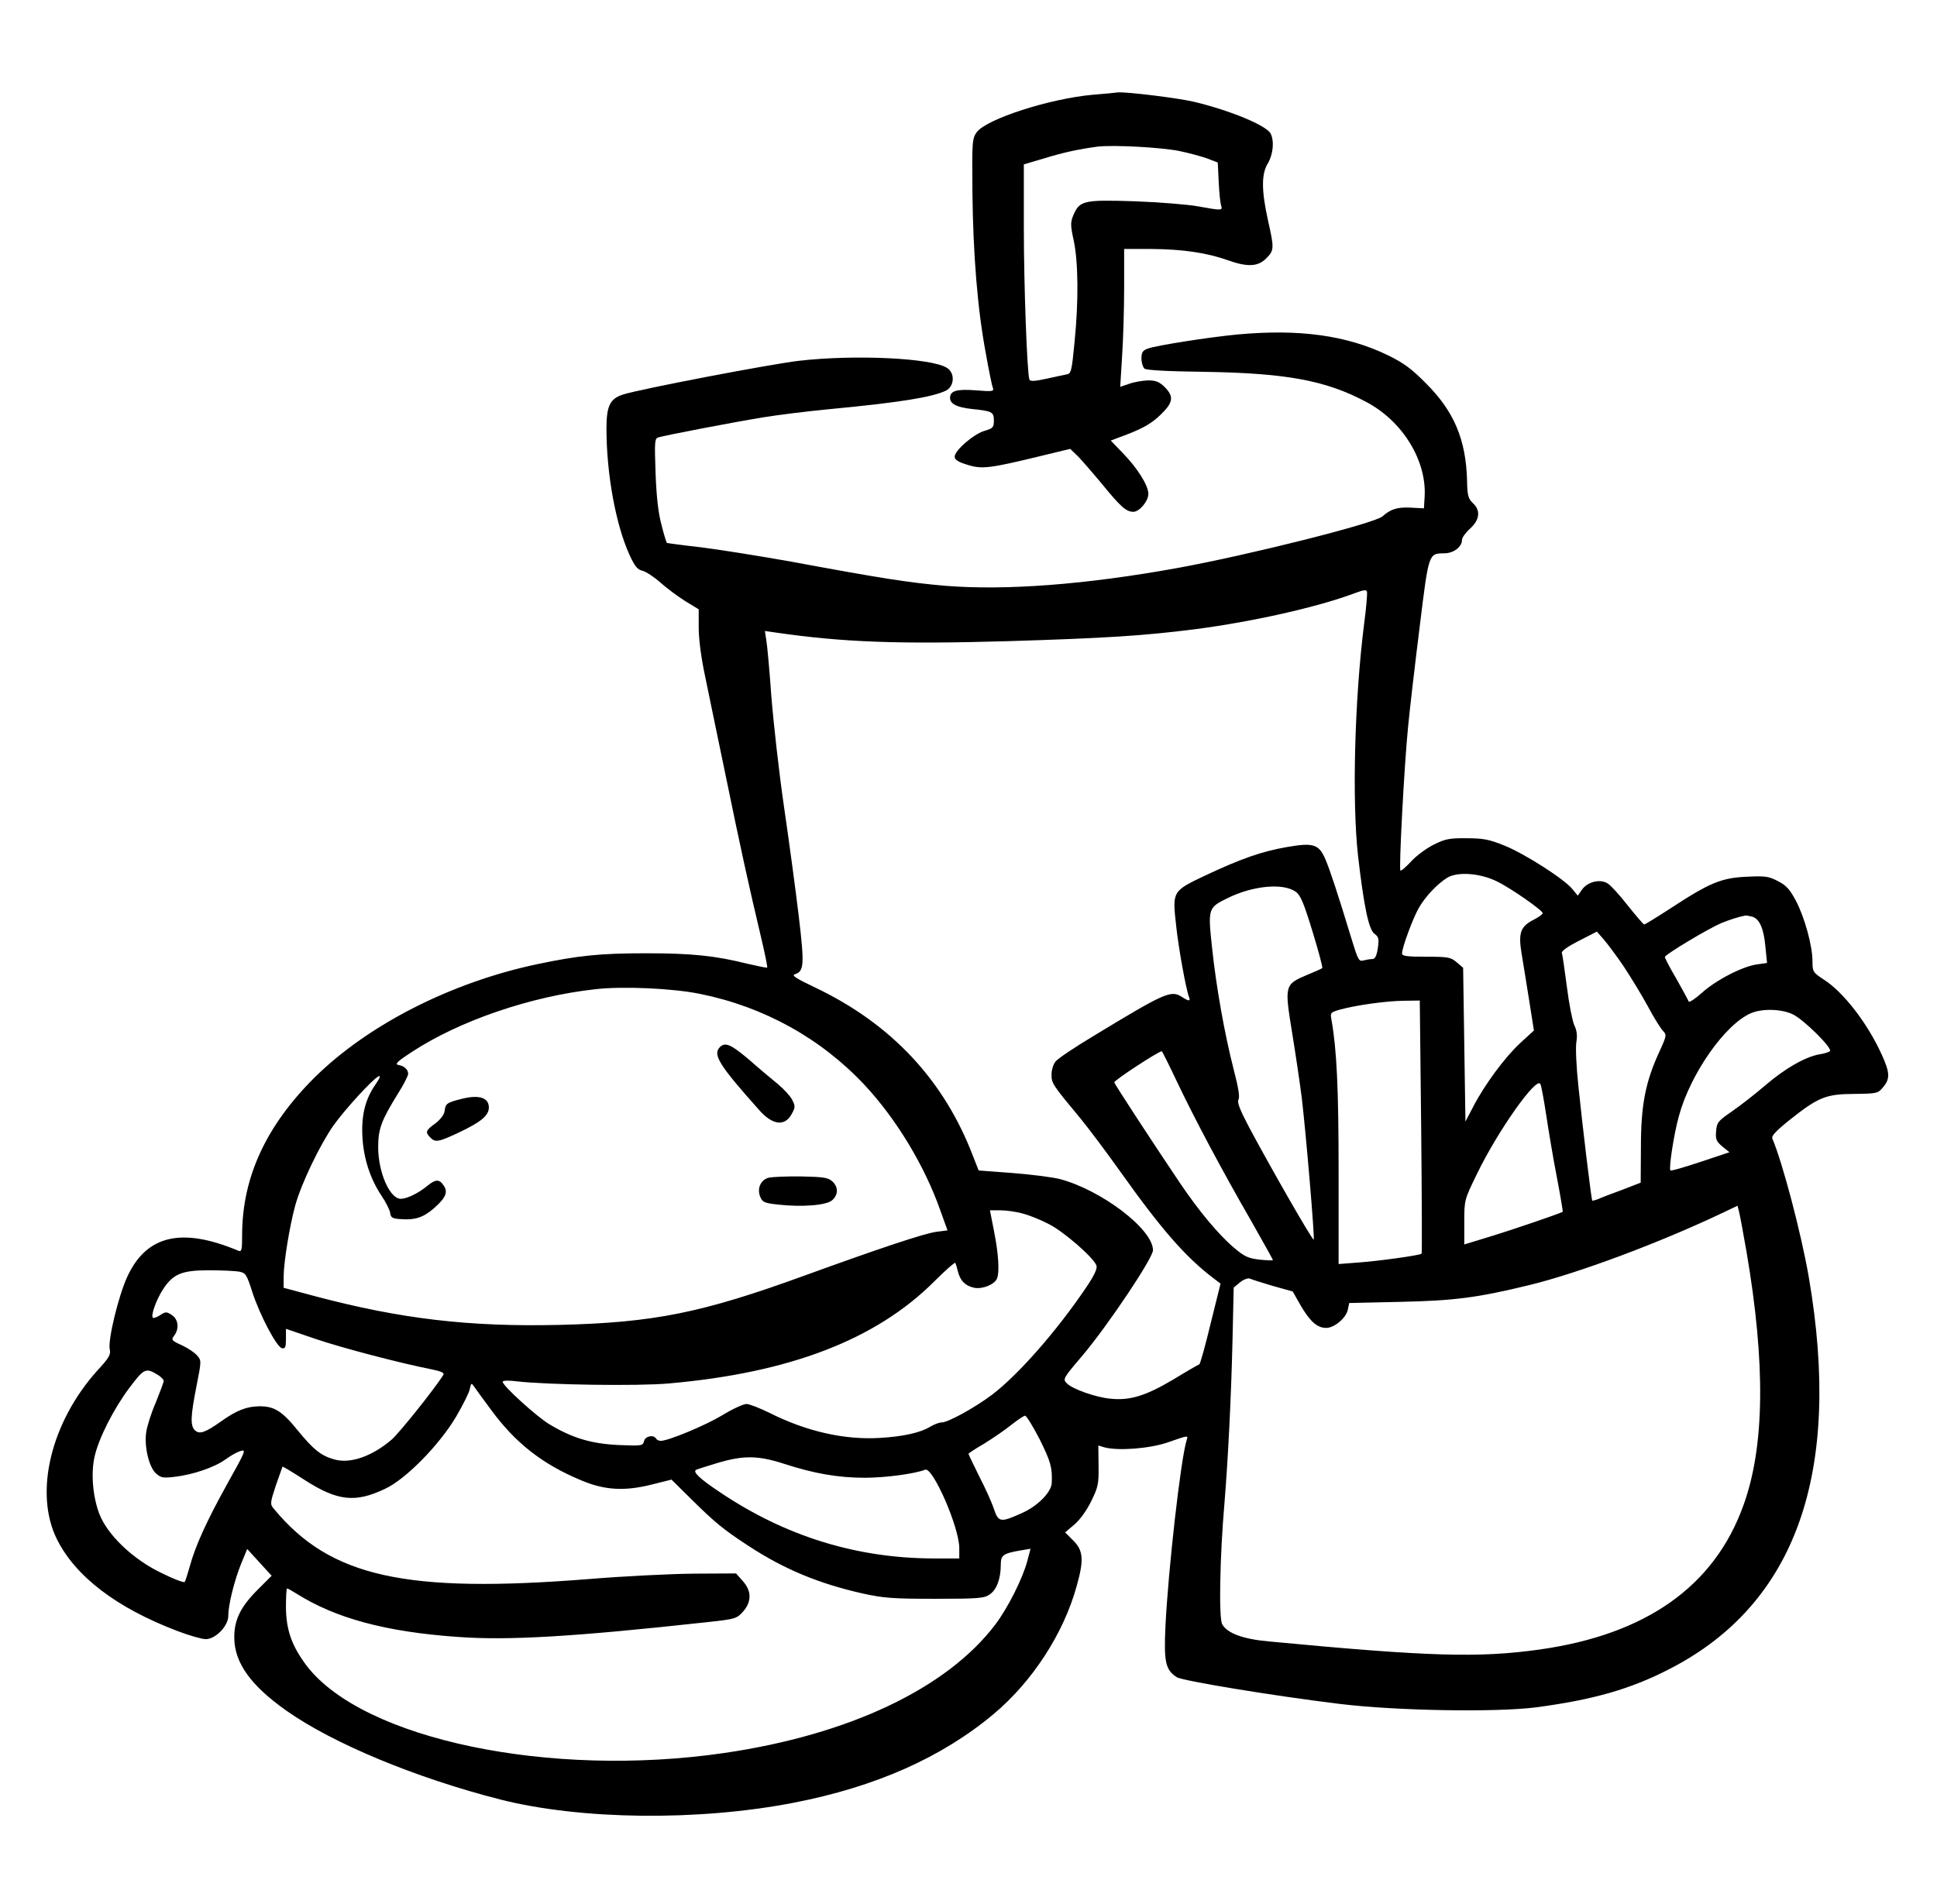 <?xml version="1.0" standalone="no"?>
<!DOCTYPE svg PUBLIC "-//W3C//DTD SVG 20010904//EN" "http://www.w3.org/TR/2001/REC-SVG-20010904/DTD/svg10.dtd">
<svg version="1.0" xmlns="http://www.w3.org/2000/svg"
    width="840pt" height="826pt" viewBox="0 0 840 826"
    preserveAspectRatio="xMidYMid meet">

    <g transform="translate(0,826) scale(0.1,-0.1)"
        fill="#000000" stroke="none">
        <path
            d="M4739 7849 c-188 -17 -460 -105 -503 -162 -20 -28 -21 -39 -19 -260
3 -270 22 -508 58 -699 13 -74 27 -143 31 -151 5 -15 -3 -16 -75 -10 -82 6
-111 -2 -111 -33 0 -26 30 -41 94 -48 89 -9 96 -13 96 -50 0 -30 -4 -34 -41
-45 -47 -14 -129 -85 -129 -112 0 -13 15 -23 55 -35 63 -20 96 -16 318 38
l128 31 25 -24 c15 -13 64 -70 111 -126 83 -102 107 -123 138 -123 26 0 65 46
65 78 0 36 -48 113 -113 179 l-50 52 29 11 c105 38 143 59 186 100 56 54 60
79 19 121 -24 23 -38 29 -73 29 -24 -1 -60 -7 -82 -15 l-38 -13 8 131 c5 73 9
207 9 300 l0 167 120 0 c132 -1 238 -16 330 -49 85 -30 130 -28 166 8 35 35
35 44 8 164 -29 131 -29 203 -1 248 23 39 29 97 12 130 -19 35 -173 99 -330
137 -71 17 -300 45 -335 41 -5 -1 -53 -6 -106 -10z m375 -244 c43 -9 99 -24
123 -33 l44 -17 4 -83 c2 -45 7 -92 10 -102 8 -24 5 -24 -100 -5 -44 8 -169
18 -277 22 -221 7 -236 3 -264 -62 -12 -30 -12 -43 2 -107 20 -92 22 -262 4
-441 -12 -126 -15 -138 -34 -141 -12 -2 -52 -11 -89 -19 -50 -11 -70 -12 -73
-3 -10 29 -24 409 -24 657 l0 276 88 26 c81 25 149 40 232 51 67 8 275 -3 354
-19z" />
        <path
            d="M5365 6809 c-125 -12 -354 -48 -387 -61 -23 -8 -28 -17 -28 -43 0
-18 6 -37 13 -44 9 -7 103 -12 268 -14 347 -6 518 -37 691 -129 160 -83 266
-256 256 -414 l-3 -49 -57 3 c-58 3 -87 -6 -123 -38 -33 -30 -581 -168 -890
-224 -398 -72 -743 -98 -1005 -77 -155 13 -282 33 -670 105 -135 24 -310 52
-390 62 -80 9 -146 18 -148 19 -2 2 -13 36 -23 77 -14 51 -22 119 -26 224 -5
143 -4 152 13 157 30 9 316 64 449 86 66 11 197 27 290 36 306 29 449 52 508
81 36 19 39 76 4 98 -65 43 -399 59 -642 31 -122 -14 -691 -123 -762 -146 -58
-18 -73 -50 -73 -148 0 -196 40 -415 99 -546 24 -52 35 -66 58 -71 15 -4 50
-27 77 -51 27 -24 75 -60 107 -80 l59 -36 0 -81 c0 -48 11 -130 26 -201 13
-66 54 -259 89 -430 66 -322 103 -490 155 -709 17 -71 29 -131 27 -133 -2 -2
-39 6 -83 16 -144 36 -245 46 -444 46 -198 0 -293 -10 -469 -47 -375 -79 -735
-263 -967 -492 -209 -208 -313 -431 -314 -680 0 -70 -2 -77 -17 -71 -246 103
-398 67 -481 -113 -38 -82 -85 -275 -76 -315 5 -23 -3 -37 -54 -92 -201 -224
-275 -528 -176 -730 80 -162 258 -299 524 -400 50 -19 105 -35 122 -35 43 0
98 57 98 101 0 50 27 155 56 227 l26 63 53 -58 53 -58 -58 -58 c-77 -76 -105
-134 -104 -212 1 -108 72 -207 227 -316 203 -143 563 -292 928 -385 349 -88
855 -94 1269 -14 357 69 645 197 870 386 168 141 303 350 359 554 32 113 29
154 -14 197 l-36 36 40 34 c24 20 54 62 73 101 30 61 33 74 32 154 l-1 88 26
-8 c59 -16 194 -6 274 21 92 32 90 32 83 10 -26 -83 -80 -563 -92 -808 -7
-154 0 -188 49 -220 25 -16 420 -81 707 -116 246 -30 676 -37 850 -15 249 33
411 79 581 167 547 281 749 850 603 1699 -33 191 -114 498 -158 601 -5 11 14
32 71 78 128 102 160 115 282 116 100 1 105 2 127 29 31 36 30 63 -5 140 -62
137 -166 272 -252 327 -47 31 -49 34 -49 79 0 67 -34 191 -72 263 -26 49 -42
67 -78 85 -40 21 -55 23 -136 19 -109 -5 -160 -26 -328 -136 -60 -39 -112 -71
-116 -71 -3 0 -35 37 -70 81 -35 45 -74 88 -87 96 -32 22 -87 9 -112 -25 l-19
-27 -22 27 c-33 43 -211 157 -298 191 -64 26 -91 31 -162 31 -73 1 -93 -3
-141 -27 -31 -15 -76 -48 -99 -73 -23 -25 -44 -43 -47 -40 -7 7 16 448 33 621
8 83 31 280 51 440 39 317 38 314 106 315 41 0 77 28 77 58 0 10 16 32 35 49
42 38 47 79 12 111 -20 19 -24 33 -25 99 -5 176 -56 298 -177 419 -64 65 -97
89 -166 123 -180 87 -386 115 -654 90z m551 -1252 c-42 -332 -53 -769 -27
-1007 25 -217 46 -321 71 -340 19 -14 21 -22 15 -63 -5 -34 -12 -47 -24 -47
-9 0 -26 -3 -38 -6 -20 -6 -24 2 -53 97 -59 194 -92 294 -112 341 -28 66 -52
74 -166 54 -110 -19 -201 -51 -354 -123 -144 -68 -144 -69 -128 -214 10 -98
43 -279 56 -313 8 -20 0 -20 -31 0 -47 30 -72 19 -385 -171 -80 -48 -153 -97
-162 -109 -10 -11 -18 -37 -18 -57 0 -38 3 -43 126 -191 33 -40 111 -144 173
-231 177 -249 281 -368 400 -459 l34 -26 -43 -173 c-23 -96 -45 -175 -49 -177
-4 -1 -56 -31 -115 -67 -118 -70 -187 -91 -271 -82 -64 6 -164 42 -188 66 -19
19 -18 21 68 122 111 132 305 422 305 456 0 91 -223 261 -405 309 -33 8 -126
20 -206 26 l-145 11 -24 61 c-126 331 -355 575 -684 732 -84 40 -105 53 -89
58 40 13 42 40 17 251 -13 110 -42 324 -64 475 -22 151 -46 367 -55 480 -8
113 -18 223 -22 244 l-6 39 49 -7 c290 -42 532 -51 1009 -37 421 13 582 23
810 52 245 32 528 95 690 156 40 15 51 16 53 6 2 -8 -3 -69 -12 -136z m575
-1120 c62 -30 199 -126 199 -138 0 -5 -17 -17 -38 -28 -58 -29 -68 -57 -54
-144 7 -39 21 -132 33 -204 l21 -133 -59 -54 c-66 -61 -155 -181 -204 -276
l-34 -65 -5 333 -5 334 -28 24 c-26 22 -37 24 -133 24 -83 0 -104 3 -104 14 0
26 48 155 73 198 29 50 79 103 122 130 44 28 143 21 216 -15z m-871 -46 c20
-14 35 -51 72 -172 26 -85 45 -156 42 -158 -2 -3 -32 -16 -66 -30 -97 -41 -98
-45 -65 -248 15 -92 34 -220 42 -283 19 -160 57 -611 52 -617 -5 -5 -184 307
-280 487 -41 78 -53 109 -46 121 6 12 -1 53 -21 130 -40 156 -76 359 -94 530
-18 168 -17 172 67 213 111 55 244 67 297 27z m1978 -107 c32 -9 51 -51 58
-132 l7 -69 -42 -6 c-63 -8 -179 -68 -240 -123 -30 -27 -56 -44 -58 -38 -2 6
-26 50 -53 98 -28 47 -50 90 -50 95 0 10 186 122 245 147 33 14 78 28 105 33
3 0 15 -2 28 -5z m-558 -214 c31 -47 79 -125 106 -175 26 -49 56 -97 66 -107
16 -16 16 -20 -16 -90 -60 -130 -80 -231 -80 -411 l-1 -157 -80 -31 c-44 -16
-91 -34 -104 -40 -13 -5 -25 -8 -26 -7 -4 4 -42 320 -60 495 -9 83 -13 170 -9
193 5 28 2 51 -9 73 -8 18 -23 93 -32 166 -10 74 -19 141 -22 147 -3 8 25 28
74 53 l78 40 28 -32 c16 -18 55 -70 87 -117z m-4005 -121 c278 -56 525 -193
715 -396 137 -147 260 -350 328 -544 l31 -86 -47 -6 c-51 -6 -251 -73 -573
-190 -445 -162 -653 -204 -1064 -214 -391 -9 -687 26 -1057 124 l-138 37 0 46
c0 64 26 222 50 310 27 98 108 265 166 348 51 71 167 198 195 213 12 6 6 -8
-16 -40 -43 -64 -59 -134 -53 -229 6 -90 34 -176 82 -248 19 -28 36 -62 38
-75 2 -20 10 -25 43 -27 64 -5 100 6 148 48 51 45 61 70 40 99 -18 27 -35 26
-70 -3 -39 -32 -88 -56 -115 -56 -48 0 -98 115 -98 224 0 80 14 116 85 231 25
39 45 79 45 87 0 19 -18 35 -44 39 -15 3 1 18 60 56 206 135 514 241 795 272
119 14 336 4 454 -20z m3128 -576 c3 -302 4 -549 2 -551 -6 -7 -186 -32 -270
-38 l-90 -7 0 399 c0 363 -8 531 -31 661 -6 30 -4 32 38 44 70 19 198 37 274
38 l71 1 6 -547z m1612 487 c46 -22 170 -144 161 -159 -3 -4 -23 -11 -44 -14
-61 -10 -151 -61 -238 -136 -44 -38 -110 -89 -145 -113 -59 -41 -64 -47 -67
-85 -3 -35 1 -44 27 -66 l31 -25 -126 -42 c-69 -23 -128 -40 -130 -37 -8 8 15
159 37 237 50 183 200 397 312 445 48 21 133 19 182 -5z m-2671 -292 c76 -160
196 -386 323 -606 51 -90 93 -165 93 -168 0 -2 -26 -1 -57 2 -50 6 -66 13
-112 52 -67 57 -152 159 -235 282 -121 180 -281 425 -284 435 -2 8 192 135
206 135 2 0 32 -60 66 -132z m1601 -143 c10 -66 30 -187 46 -269 16 -83 27
-151 26 -152 -6 -6 -217 -78 -319 -109 l-108 -33 0 96 c0 97 0 97 55 210 90
186 258 424 275 390 4 -7 15 -67 25 -133z m869 -595 c83 -486 79 -846 -14
-1101 -126 -350 -422 -559 -883 -624 -264 -37 -478 -31 -1174 35 -113 10 -182
36 -203 75 -15 27 -10 296 10 525 15 182 29 453 35 710 l5 225 28 23 c15 12
33 19 42 16 8 -4 53 -18 100 -32 l86 -24 34 -60 c41 -70 72 -98 111 -98 35 0
86 42 94 79 l6 29 222 5 c233 5 334 18 556 72 215 52 570 185 841 314 l65 31
7 -28 c4 -15 18 -92 32 -172z m-3139 166 c28 -7 78 -27 112 -45 65 -32 198
-148 208 -181 4 -13 -10 -43 -43 -92 -130 -193 -297 -382 -410 -468 -76 -57
-191 -120 -218 -120 -11 0 -32 -8 -49 -18 -42 -26 -116 -43 -216 -49 -154 -10
-320 27 -481 108 -43 21 -88 39 -101 39 -13 0 -61 -22 -105 -49 -75 -45 -234
-111 -267 -111 -8 0 -17 5 -20 10 -11 18 -47 11 -52 -11 -6 -21 -10 -21 -112
-17 -118 6 -198 30 -297 89 -57 34 -204 168 -204 185 0 6 25 7 63 2 134 -15
522 -21 657 -9 525 46 899 190 1152 443 48 48 89 84 91 80 2 -4 7 -20 11 -37
10 -41 33 -63 71 -71 37 -7 89 15 99 41 11 29 6 107 -13 203 l-18 92 46 0 c25
0 69 -6 96 -14z m-3397 -252 c28 -6 32 -13 56 -88 32 -99 106 -240 129 -244
14 -3 17 5 17 40 l0 44 126 -43 c117 -40 374 -107 507 -133 39 -8 55 -15 50
-23 -37 -60 -190 -251 -224 -281 -86 -74 -182 -107 -251 -86 -57 16 -90 44
-155 123 -68 85 -103 107 -166 107 -57 0 -102 -18 -169 -66 -68 -48 -93 -57
-113 -38 -20 21 -19 59 7 191 22 111 22 112 2 134 -10 12 -40 32 -66 44 -44
20 -46 23 -33 41 23 30 19 71 -10 90 -23 15 -27 15 -51 -1 -14 -9 -28 -14 -31
-11 -10 10 15 78 43 122 44 68 82 84 200 84 56 0 115 -3 132 -6z m-350 -450
c12 -8 22 -19 22 -24 0 -5 -16 -48 -35 -95 -20 -46 -38 -104 -41 -128 -9 -62
12 -149 41 -177 22 -20 31 -22 82 -16 79 9 173 41 220 75 22 16 50 32 63 36
29 9 29 8 -58 -148 -85 -153 -136 -266 -158 -348 -10 -35 -20 -67 -23 -71 -4
-4 -49 13 -101 39 -125 60 -235 166 -270 258 -28 75 -36 176 -20 246 18 81 83
208 151 299 65 86 71 89 127 54z m1442 -150 c105 -143 222 -235 390 -305 101
-43 188 -48 304 -19 l88 22 87 -86 c102 -101 139 -131 246 -201 154 -101 305
-164 496 -207 91 -20 131 -23 314 -23 188 0 213 2 237 19 30 20 48 68 48 129
0 41 10 49 87 62 l42 7 -14 -53 c-20 -76 -85 -205 -139 -276 -210 -277 -634
-478 -1176 -557 -755 -110 -1563 59 -1809 377 -65 86 -90 155 -91 255 0 45 2
82 5 82 3 0 22 -11 43 -24 167 -105 384 -164 691 -186 223 -17 507 0 1091 64
119 13 125 15 152 45 38 43 38 90 -1 133 l-29 33 -184 -1 c-101 -1 -303 -11
-449 -23 -801 -64 -1127 8 -1372 305 -16 19 -16 24 9 100 15 43 28 80 29 82 1
2 44 -24 95 -57 143 -92 220 -101 350 -39 90 42 235 190 308 313 29 50 56 103
59 119 6 28 7 29 20 10 7 -10 40 -56 73 -100z m2378 -126 c48 -97 56 -123 53
-190 -1 -40 -61 -101 -129 -131 -93 -42 -102 -41 -122 18 -9 28 -38 92 -64
142 -25 51 -46 94 -46 97 0 2 30 22 68 44 37 23 90 59 117 81 28 22 55 40 60
40 6 1 34 -45 63 -101z m-1106 -108 c129 -42 234 -60 348 -60 88 0 217 17 262
35 33 13 148 -250 148 -340 l0 -45 -112 0 c-334 1 -641 96 -924 286 -89 59
-120 89 -106 98 5 3 47 16 93 30 114 34 177 33 291 -4z" />
        <path
            d="M3122 3718 c-32 -32 -5 -77 172 -275 58 -65 112 -70 141 -12 14 26
14 32 0 59 -8 16 -36 46 -61 67 -26 21 -82 68 -125 106 -79 67 -104 78 -127
55z" />
        <path
            d="M2000 3493 c-63 -16 -68 -20 -72 -53 -2 -15 -18 -36 -40 -53 -42 -30
-45 -38 -22 -61 22 -23 36 -20 129 24 92 44 125 72 125 106 0 43 -43 57 -120
37z" />
        <path
            d="M3335 3152 c-37 -9 -54 -49 -37 -86 9 -21 20 -25 76 -31 106 -12 211
-3 235 19 27 24 27 58 0 82 -18 16 -38 19 -133 21 -61 1 -124 -2 -141 -5z" />
    </g>
</svg>